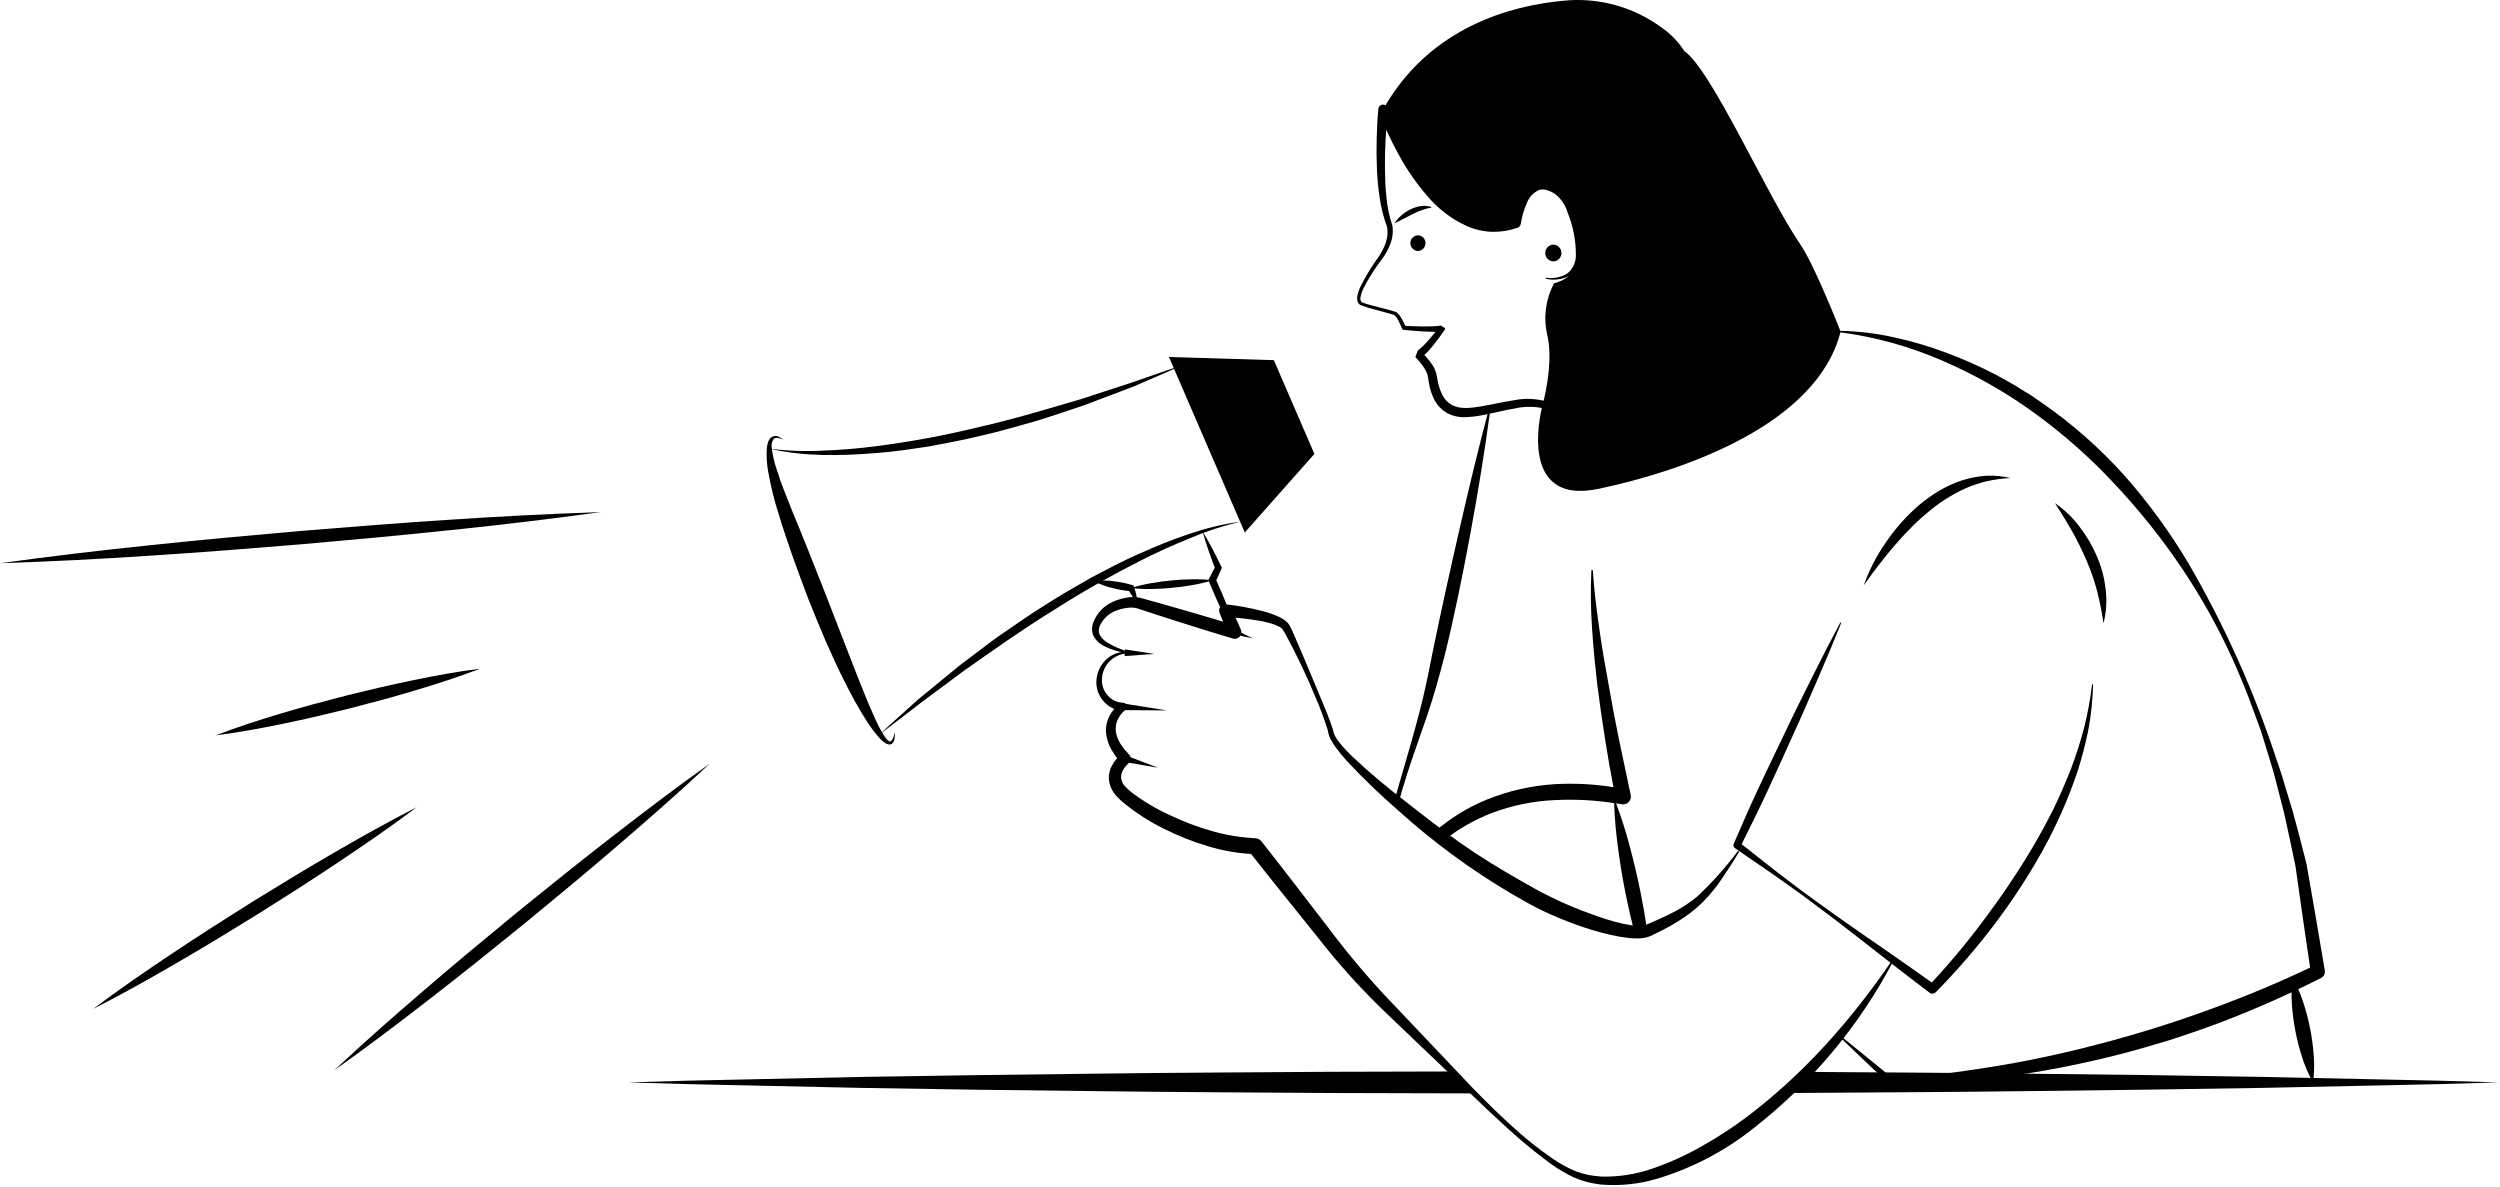 <svg width="455" height="216" viewBox="0 0 455 216" fill="none" xmlns="http://www.w3.org/2000/svg">
<path d="M289.667 88.975C288.916 85.093 287.478 81.377 285.42 78.002C284.343 76.374 283.126 74.872 281.337 74.408C279.506 73.952 277.595 73.924 275.752 74.329C273.833 74.644 271.906 75.163 269.908 75.539C268.888 75.749 267.852 75.876 266.812 75.919C265.67 75.99 264.53 75.757 263.508 75.244C262.473 74.693 261.628 73.845 261.081 72.809C260.583 71.843 260.242 70.805 260.07 69.733C259.977 69.234 259.911 68.686 259.826 68.297C259.717 67.897 259.548 67.516 259.325 67.166C258.834 66.373 258.251 65.64 257.589 64.983L258.068 63.757C258.064 63.753 258.06 63.751 258.055 63.749C258.05 63.747 258.045 63.746 258.04 63.747C258.035 63.747 258.029 63.749 258.025 63.751C258.02 63.754 258.016 63.757 258.013 63.761C258.022 63.761 258.073 63.727 258.102 63.714C258.192 63.665 258.277 63.608 258.356 63.543C258.553 63.389 258.741 63.223 258.919 63.047C259.295 62.686 259.661 62.289 260.017 61.882C260.73 61.07 261.42 60.212 262.079 59.351L262.849 60.103C262.728 60.172 262.6 60.228 262.468 60.272L262.2 60.323C262.02 60.356 261.875 60.356 261.71 60.373C261.399 60.389 261.094 60.395 260.794 60.391C260.192 60.385 259.598 60.36 259.006 60.324C257.821 60.257 256.647 60.147 255.468 60.038L255.462 60.037C255.393 60.031 255.327 60.005 255.272 59.963C255.217 59.921 255.175 59.865 255.151 59.8C254.972 59.322 254.766 58.854 254.533 58.398C254.303 57.969 254.028 57.468 253.718 57.347C252.8 56.996 251.733 56.766 250.729 56.485C249.683 56.231 248.653 55.916 247.643 55.543C247.491 55.464 247.358 55.352 247.254 55.216C247.15 55.079 247.078 54.921 247.042 54.753C246.981 54.457 246.98 54.151 247.038 53.853C247.142 53.311 247.314 52.783 247.549 52.283C248.491 50.376 249.592 48.552 250.84 46.83C251.433 46.005 251.898 45.095 252.22 44.131C252.538 43.223 252.619 42.248 252.452 41.299L252.468 41.344C251.819 39.632 251.364 37.853 251.11 36.04C250.833 34.251 250.662 32.448 250.597 30.639C250.517 28.836 250.513 27.033 250.557 25.233C250.6 23.429 250.684 21.642 250.856 19.827C250.874 19.631 250.958 19.447 251.094 19.305C251.23 19.162 251.41 19.07 251.605 19.042C251.8 19.015 251.998 19.054 252.168 19.153C252.338 19.252 252.47 19.405 252.542 19.588L252.555 19.622C253.611 22.283 254.863 24.862 256.301 27.337C257.717 29.806 259.373 32.13 261.243 34.275C263.032 36.395 265.251 38.112 267.753 39.312C268.972 39.872 270.287 40.193 271.627 40.257C272.968 40.299 274.308 40.119 275.591 39.725L274.978 40.46C275.232 39.014 275.686 37.611 276.326 36.289C276.659 35.598 277.086 34.956 277.595 34.382C278.158 33.752 278.885 33.292 279.695 33.053C280.115 32.954 280.546 32.916 280.976 32.94C281.384 32.982 281.786 33.075 282.171 33.217C282.91 33.477 283.592 33.876 284.181 34.391C285.294 35.411 286.084 36.735 286.451 38.2C286.876 39.537 287.209 40.902 287.448 42.285C287.713 43.684 287.769 45.115 287.613 46.53C287.564 47.267 287.349 47.983 286.984 48.625C286.619 49.266 286.113 49.817 285.505 50.236C284.225 50.89 282.754 51.068 281.355 50.739C281.33 50.735 281.308 50.721 281.293 50.701C281.278 50.68 281.272 50.655 281.276 50.63C281.28 50.606 281.293 50.585 281.312 50.57C281.331 50.556 281.355 50.548 281.379 50.55C282.708 50.742 284.062 50.478 285.222 49.802C285.724 49.399 286.128 48.888 286.403 48.306C286.678 47.725 286.818 47.088 286.811 46.445C286.821 43.754 286.298 41.089 285.272 38.601C284.913 37.39 284.209 36.31 283.246 35.493C282.785 35.114 282.255 34.827 281.685 34.647C281.423 34.558 281.15 34.502 280.874 34.479C280.745 34.47 280.616 34.479 280.489 34.506C280.366 34.534 280.229 34.498 280.116 34.57C279.593 34.805 279.123 35.145 278.735 35.568C278.347 35.99 278.05 36.488 277.861 37.03C277.339 38.208 276.979 39.452 276.792 40.727L276.791 40.732C276.766 40.898 276.695 41.054 276.587 41.183C276.479 41.311 276.338 41.408 276.179 41.462C274.691 41.982 273.121 42.229 271.546 42.19C269.966 42.136 268.411 41.782 266.964 41.147C264.17 39.869 261.697 37.981 259.728 35.622C257.774 33.365 256.068 30.905 254.641 28.283C253.195 25.693 251.946 22.998 250.903 20.221L252.603 20.016C252.416 21.754 252.282 23.533 252.181 25.297C252.083 27.064 252.033 28.835 252.057 30.601C252.085 32.366 252.127 34.134 252.33 35.878C252.487 37.615 252.843 39.329 253.389 40.985L253.401 41.019L253.405 41.031C253.589 42.169 253.461 43.337 253.035 44.409C252.649 45.432 252.111 46.39 251.44 47.253C250.179 48.913 249.068 50.682 248.12 52.539C247.9 52.988 247.736 53.463 247.633 53.953C247.535 54.429 247.592 54.879 247.927 55.039C248.392 55.23 248.871 55.386 249.36 55.505L250.881 55.906C251.906 56.177 252.904 56.391 253.968 56.749C254.129 56.81 254.276 56.903 254.399 57.023C254.509 57.127 254.609 57.241 254.698 57.363C254.863 57.588 255.013 57.823 255.146 58.068C255.407 58.543 255.641 59.032 255.845 59.533L255.528 59.296C256.695 59.366 257.87 59.401 259.036 59.413C259.62 59.419 260.203 59.414 260.777 59.391C261.064 59.381 261.347 59.36 261.622 59.333C261.749 59.312 261.9 59.302 262.007 59.273L262.172 59.236C262.19 59.222 262.18 59.222 262.196 59.231L262.894 59.652C262.92 59.668 262.943 59.688 262.961 59.713C262.979 59.738 262.992 59.766 263 59.795C263.007 59.825 263.008 59.856 263.004 59.886C262.999 59.917 262.989 59.946 262.973 59.972L262.965 59.984C262.329 60.908 261.68 61.805 260.978 62.686C260.629 63.127 260.267 63.561 259.868 63.985C259.664 64.206 259.447 64.416 259.218 64.613C259.088 64.727 258.948 64.83 258.8 64.92C258.712 64.976 258.62 65.025 258.525 65.068C258.377 65.118 258.224 65.153 258.068 65.171L258.548 63.945C259.34 64.655 260.044 65.458 260.645 66.337C260.973 66.82 261.222 67.352 261.382 67.913C261.522 68.496 261.578 68.94 261.682 69.419C261.854 70.314 262.151 71.181 262.565 71.993C262.954 72.733 263.558 73.338 264.298 73.728C265.75 74.512 267.705 74.271 269.625 73.953C271.554 73.63 273.496 73.145 275.52 72.85C277.596 72.425 279.745 72.531 281.769 73.158C282.282 73.346 282.775 73.585 283.24 73.873L283.887 74.375C284.109 74.533 284.308 74.719 284.48 74.929L285.021 75.53C285.186 75.736 285.323 75.95 285.475 76.159C285.785 76.573 286.042 77.016 286.308 77.454C287.325 79.213 288.118 81.093 288.669 83.049C289.249 84.974 289.646 86.95 289.856 88.95C289.857 88.963 289.856 88.975 289.852 88.987C289.849 88.999 289.843 89.01 289.835 89.02C289.827 89.029 289.817 89.037 289.806 89.043C289.795 89.049 289.783 89.053 289.771 89.054C289.747 89.055 289.723 89.048 289.704 89.034C289.685 89.019 289.672 88.998 289.667 88.975Z" fill="black"/>
<path d="M282.852 51.558C281.307 54.422 280.86 57.753 281.596 60.923C282.852 66.177 280.783 73.549 280.783 73.549C280.783 73.549 275.543 92.217 290.961 88.962C306.38 85.707 330.707 77.312 334.99 60.352C334.99 60.352 330.293 48.304 327.623 44.42C321.612 35.673 311.519 12.726 306.551 9.3C305.44 7.573 303.993 6.088 302.296 4.933C297.152 1.188 290.805 -0.52 284.477 0.138C275.162 1.005 260.162 4.855 251.729 19.921C251.729 19.921 259.892 45.325 275.885 40.593C275.885 40.593 277.146 31.608 282.642 34.31C284.075 35.053 285.175 36.309 285.723 37.828C287.178 41.628 289.486 49.893 282.852 51.558Z" fill="black"/>
<path d="M253.785 40.651C254.135 40.09 254.574 39.59 255.086 39.171C255.589 38.742 256.144 38.377 256.737 38.085C257.342 37.791 257.989 37.593 258.654 37.497C259.325 37.401 260.01 37.484 260.638 37.738C259.425 37.971 258.251 38.376 257.152 38.941C256.046 39.468 254.984 40.091 253.785 40.651Z" fill="black"/>
<path d="M258.068 45.676C258.438 45.663 258.789 45.507 259.046 45.241C259.303 44.974 259.447 44.618 259.447 44.248C259.447 43.878 259.303 43.522 259.046 43.256C258.789 42.989 258.438 42.833 258.068 42.821C257.698 42.833 257.347 42.989 257.09 43.256C256.833 43.522 256.689 43.878 256.689 44.248C256.689 44.618 256.833 44.974 257.09 45.241C257.347 45.507 257.698 45.663 258.068 45.676Z" fill="black"/>
<path d="M334.993 60.216C338.288 60.283 341.567 60.684 344.782 61.411C348.008 62.109 351.178 63.047 354.266 64.216C357.366 65.367 360.391 66.713 363.323 68.244C364.763 69.057 366.238 69.814 367.629 70.713L369.743 72.017L371.79 73.422C377.228 77.211 382.211 81.612 386.643 86.539C391.012 91.486 394.911 96.83 398.287 102.502C404.887 113.853 410.275 125.866 414.365 138.343C414.931 139.884 415.404 141.454 415.869 143.026L417.298 147.737C418.175 150.901 418.99 154.097 419.798 157.29C420.916 163.738 422.056 170.185 423.115 176.648C423.159 176.915 423.117 177.189 422.994 177.431C422.871 177.672 422.675 177.868 422.433 177.991L422.416 177.999C416.38 181.049 410.189 183.781 403.867 186.182C400.699 187.364 397.501 188.464 394.275 189.484C391.037 190.458 387.789 191.401 384.506 192.211C377.946 193.836 371.303 195.106 364.606 196.017C357.92 196.916 351.188 197.446 344.444 197.602L344.407 197.603C344.261 197.607 344.119 197.553 344.012 197.452C340.976 194.57 337.909 191.724 334.9 188.811C334.875 188.786 334.86 188.753 334.859 188.718C334.857 188.683 334.869 188.649 334.892 188.623C334.916 188.597 334.948 188.58 334.983 188.577C335.017 188.574 335.052 188.585 335.079 188.607C338.352 191.22 341.567 193.899 344.812 196.543L344.381 196.393C351.06 195.889 357.691 194.97 364.276 193.872C370.862 192.76 377.376 191.28 383.812 189.542C390.249 187.804 396.598 185.781 402.858 183.473C409.112 181.17 415.274 178.602 421.28 175.697L420.58 177.048C419.601 170.597 418.702 164.131 417.781 157.665C417.11 154.494 416.472 151.313 415.747 148.142L414.535 143.41C414.136 141.83 413.731 140.251 413.231 138.7L411.802 134.025C411.33 132.464 410.703 130.958 410.161 129.421C409.083 126.343 407.823 123.336 406.509 120.352C403.841 114.409 400.668 108.705 397.024 103.304C393.398 97.932 389.346 92.86 384.907 88.137C380.512 83.405 375.672 79.109 370.453 75.306C365.232 71.495 359.602 68.278 353.668 65.713C347.716 63.105 341.428 61.346 334.987 60.488L334.977 60.487C334.943 60.483 334.911 60.466 334.889 60.439C334.866 60.413 334.855 60.379 334.857 60.344C334.859 60.31 334.874 60.277 334.9 60.253C334.925 60.23 334.958 60.216 334.993 60.216L334.993 60.216Z" fill="black"/>
<path d="M417.25 177.978C418.063 179.423 418.726 180.948 419.226 182.528C419.728 184.068 420.136 185.637 420.447 187.227C420.762 188.815 420.978 190.422 421.094 192.037C421.229 193.69 421.19 195.353 420.978 196.998C420.161 195.554 419.498 194.03 418.998 192.448C418.496 190.909 418.089 189.339 417.781 187.749C417.469 186.16 417.254 184.553 417.137 182.938C417.004 181.285 417.042 179.623 417.25 177.978Z" fill="black"/>
<path d="M339.199 106.536C340.193 103.74 341.561 101.091 343.264 98.661C344.948 96.182 346.948 93.934 349.214 91.974C350.369 90.998 351.599 90.116 352.894 89.335C354.205 88.567 355.591 87.934 357.03 87.445C358.474 86.981 359.968 86.693 361.481 86.589C362.974 86.519 364.47 86.66 365.925 87.006C364.476 87.079 363.036 87.271 361.619 87.58C360.243 87.912 358.898 88.364 357.6 88.93C355.039 90.119 352.66 91.666 350.533 93.525C349.44 94.436 348.401 95.41 347.42 96.441C346.408 97.451 345.47 98.537 344.522 99.622C342.664 101.824 340.902 104.129 339.199 106.536Z" fill="black"/>
<path d="M374.001 91.566C375.709 92.744 377.215 94.189 378.462 95.847C379.74 97.496 380.801 99.301 381.621 101.218C382.459 103.141 383.002 105.179 383.232 107.263C383.489 109.332 383.355 111.431 382.836 113.45C382.555 111.465 382.165 109.497 381.669 107.554C381.168 105.663 380.525 103.812 379.747 102.017C378.974 100.208 378.105 98.441 377.143 96.725C376.165 94.998 375.121 93.297 374.001 91.566Z" fill="black"/>
<path d="M262.93 119.288C261.979 122.958 260.959 126.658 259.729 130.268C258.509 133.878 257.189 137.438 256.04 141.048C255.5 142.748 254.979 144.458 254.52 146.178C254.29 145.988 254.06 145.788 253.83 145.598C254.259 143.988 254.729 142.388 255.2 140.788C256.27 137.138 257.33 133.498 258.279 129.838C259.259 126.188 259.99 122.508 260.719 118.788C262.24 111.368 263.879 103.967 265.569 96.578C267.25 89.178 269.02 81.808 270.969 74.458C270.981 74.424 271.005 74.395 271.036 74.379C271.068 74.362 271.105 74.358 271.14 74.368C271.173 74.374 271.202 74.394 271.221 74.422C271.24 74.45 271.246 74.484 271.24 74.517C270.24 82.047 269.009 89.537 267.629 96.998C266.24 104.468 264.759 111.908 262.93 119.288Z" fill="black"/>
<path d="M299.779 169.417C299.024 169.641 298.232 169.713 297.45 169.628C296.87 167.388 296.353 165.131 295.899 162.858C295.31 159.958 294.839 157.047 294.45 154.108C294.109 151.487 293.85 148.848 293.77 146.167C290.267 145.627 286.719 145.44 283.18 145.608C279.198 145.759 275.268 146.553 271.54 147.958C268.425 149.16 265.507 150.818 262.879 152.878C262.27 152.427 261.649 151.947 261.02 151.458C263.85 148.965 267.078 146.964 270.569 145.537C274.535 143.926 278.737 142.973 283.009 142.717C286.565 142.519 290.133 142.704 293.649 143.267C293.12 140.517 292.629 137.767 292.2 135.007C291.66 131.577 291.149 128.138 290.709 124.687C290.319 121.227 289.969 117.777 289.749 114.297C289.51 110.826 289.469 107.344 289.629 103.868C289.63 103.85 289.634 103.832 289.641 103.816C289.649 103.8 289.659 103.785 289.672 103.773C289.685 103.761 289.701 103.752 289.717 103.746C289.734 103.739 289.752 103.737 289.77 103.737C289.803 103.741 289.833 103.756 289.857 103.78C289.881 103.804 289.895 103.834 289.899 103.868C290.129 107.318 290.549 110.747 291.04 114.167C291.509 117.587 292.1 120.987 292.729 124.388C293.31 127.787 293.959 131.177 294.649 134.567L296.79 144.687C296.829 144.868 296.833 145.055 296.8 145.237C296.767 145.419 296.698 145.593 296.598 145.748C296.497 145.903 296.367 146.037 296.215 146.142C296.062 146.246 295.89 146.32 295.709 146.358C295.539 146.394 295.363 146.401 295.189 146.377L295.169 146.368C294.819 146.318 294.469 146.277 294.129 146.217C295.052 148.669 295.85 151.165 296.52 153.697C297.299 156.547 297.98 159.427 298.56 162.317C299.04 164.677 299.446 167.044 299.779 169.417Z" fill="black"/>
<path d="M264.319 195.008C265.629 196.338 266.959 197.678 268.299 198.998L241.959 198.928C227.779 198.818 213.589 198.778 199.41 198.588C185.229 198.448 171.049 198.251 156.87 197.998L135.589 197.538L124.959 197.308L114.319 196.997L124.959 196.688L135.589 196.458L156.87 195.997C171.049 195.757 185.229 195.561 199.41 195.407C213.589 195.217 227.779 195.177 241.959 195.067L264.319 195.008Z" fill="black"/>
<path d="M454.689 196.997L444.049 197.308L433.419 197.538L412.139 197.988C397.959 198.228 383.78 198.424 369.6 198.578C355.409 198.768 341.229 198.808 327.049 198.918L325.009 198.928C326.33 197.708 327.649 196.428 328.95 195.088C342.5 195.188 356.04 195.238 369.6 195.418C383.78 195.548 397.959 195.744 412.139 196.008L433.419 196.458L444.05 196.688L454.689 196.997Z" fill="black"/>
<path d="M142.585 80.053C142.017 79.743 141.226 79.522 140.826 79.88C140.652 80.111 140.53 80.377 140.467 80.66C140.405 80.943 140.403 81.235 140.462 81.519C140.609 82.821 140.899 84.104 141.326 85.343C142.115 87.882 143.127 90.372 144.128 92.861C145.18 95.347 146.154 97.877 147.184 100.375L150.164 107.916L156.022 123.009C157.025 125.507 158.004 128.019 159.116 130.452C159.634 131.669 160.248 132.844 160.951 133.964C161.282 134.461 161.799 135.078 162.112 134.913C162.347 134.734 162.516 134.481 162.592 134.196C162.706 133.878 162.797 133.552 162.862 133.221C162.877 133.566 162.867 133.911 162.83 134.254C162.816 134.645 162.664 135.019 162.401 135.308C162.307 135.39 162.195 135.448 162.074 135.478C161.953 135.508 161.827 135.509 161.706 135.482C161.498 135.44 161.3 135.359 161.122 135.244C160.812 135.04 160.524 134.804 160.263 134.54C159.315 133.513 158.464 132.401 157.721 131.216C156.262 128.896 154.924 126.501 153.715 124.041C152.463 121.612 151.376 119.115 150.257 116.634C149.179 114.135 148.161 111.614 147.149 109.093C146.19 106.55 145.225 104.011 144.32 101.45C143.449 98.875 142.539 96.324 141.758 93.71C140.916 91.088 140.256 88.412 139.785 85.699C139.539 84.31 139.467 82.895 139.57 81.488C139.61 81.118 139.695 80.754 139.821 80.404C139.942 80.007 140.211 79.671 140.571 79.465C140.752 79.385 140.947 79.345 141.145 79.348C141.342 79.351 141.536 79.397 141.714 79.484C142.034 79.623 142.329 79.815 142.585 80.053Z" fill="black"/>
<path d="M140.01 81.641C143.204 82.064 146.43 82.189 149.647 82.015C152.858 81.901 156.063 81.649 159.249 81.232C165.625 80.423 171.949 79.25 178.191 77.718C184.464 76.3 190.626 74.433 196.806 72.616L205.998 69.614C209.05 68.571 212.085 67.474 215.162 66.474C212.223 67.815 209.24 69.06 206.275 70.358L197.199 73.799C195.667 74.322 194.132 74.837 192.591 75.332C191.047 75.818 189.524 76.375 187.958 76.796C184.837 77.663 181.73 78.589 178.563 79.293C175.415 80.069 172.223 80.661 169.034 81.254C165.825 81.736 162.617 82.234 159.376 82.466C152.929 82.964 146.331 83.145 140.01 81.641Z" fill="black"/>
<path d="M225.695 94.952C222.587 95.692 219.547 96.692 216.607 97.941C215.131 98.539 213.662 99.159 212.209 99.811C210.773 100.505 209.31 101.133 207.901 101.88C202.206 104.742 196.665 107.901 191.3 111.342C185.871 114.689 180.677 118.402 175.448 122.069L167.752 127.787C165.209 129.726 162.7 131.71 160.119 133.617C162.461 131.431 164.874 129.322 167.254 127.169L174.699 121.074C175.97 120.096 177.25 119.127 178.537 118.168C179.829 117.216 181.091 116.222 182.423 115.324C185.07 113.505 187.699 111.658 190.437 109.973C193.139 108.232 195.941 106.652 198.731 105.055C201.581 103.563 204.419 102.048 207.37 100.759C213.232 98.162 219.314 95.796 225.695 94.952Z" fill="black"/>
<path d="M212.751 64.976L226.552 96.911L239.218 82.616L231.842 65.548L212.751 64.976Z" fill="black"/>
<path d="M344.526 175.018C338.316 186.797 329.676 197.123 319.176 205.312C313.916 209.514 307.894 212.659 301.441 214.574C298.173 215.527 294.758 215.87 291.366 215.588C290.517 215.483 289.675 215.33 288.844 215.128C288.016 214.905 287.205 214.622 286.417 214.282C284.899 213.56 283.451 212.696 282.094 211.702C279.428 209.743 276.87 207.641 274.432 205.404C271.989 203.19 269.587 200.935 267.227 198.638L252.955 185.022C248.136 180.469 243.674 175.552 239.609 170.315C235.503 165.177 231.34 160.085 227.29 154.904L228.386 155.457C225.456 155.342 222.553 154.846 219.75 153.981C216.981 153.149 214.291 152.076 211.708 150.776C209.104 149.475 206.652 147.887 204.4 146.041C203.79 145.532 203.235 144.958 202.747 144.331C202.205 143.585 201.88 142.703 201.807 141.784C201.767 140.866 201.996 139.956 202.466 139.166C202.892 138.431 203.454 137.783 204.122 137.259L203.997 138.803L203.067 137.674C202.786 137.267 202.52 136.845 202.263 136.419C201.758 135.511 201.435 134.513 201.31 133.482C201.21 132.412 201.41 131.336 201.889 130.374C202.361 129.434 203.061 128.626 203.924 128.024L204.359 129.378C203.609 129.328 202.879 129.113 202.222 128.748C201.564 128.384 200.996 127.878 200.556 127.268C200.126 126.69 199.821 126.028 199.661 125.326C199.502 124.623 199.492 123.894 199.632 123.188C199.868 121.81 200.609 120.57 201.71 119.709C202.239 119.292 202.845 118.984 203.494 118.803C204.143 118.621 204.821 118.57 205.489 118.651L205.51 118.654C205.544 118.659 205.576 118.676 205.597 118.703C205.619 118.73 205.63 118.764 205.627 118.798C205.625 118.833 205.609 118.865 205.583 118.888C205.558 118.912 205.524 118.924 205.489 118.923C204.244 118.892 203.036 119.349 202.122 120.196C201.235 121.008 200.682 122.123 200.573 123.322C200.505 123.887 200.555 124.46 200.721 125.005C200.887 125.55 201.165 126.054 201.536 126.486C201.874 126.904 202.297 127.246 202.777 127.489C203.256 127.732 203.782 127.871 204.319 127.897C204.473 127.884 204.627 127.921 204.759 128.003C204.89 128.084 204.993 128.205 205.051 128.348C205.109 128.492 205.12 128.65 205.082 128.8C205.044 128.949 204.959 129.083 204.84 129.182L204.755 129.251C204.157 129.74 203.684 130.365 203.375 131.074C203.081 131.765 202.986 132.526 203.101 133.268C203.249 134.037 203.54 134.77 203.961 135.43C204.195 135.766 204.438 136.097 204.685 136.427L205.521 137.371C205.615 137.477 205.687 137.6 205.733 137.733C205.779 137.866 205.798 138.007 205.79 138.148C205.781 138.289 205.745 138.427 205.684 138.553C205.622 138.68 205.536 138.794 205.43 138.887L205.425 138.892L205.397 138.916C204.977 139.285 204.627 139.725 204.362 140.217C204.12 140.646 204.01 141.137 204.046 141.629C204.114 142.112 204.31 142.568 204.613 142.951C205.012 143.411 205.456 143.831 205.939 144.203C208.1 145.838 210.435 147.229 212.901 148.351C215.361 149.529 217.916 150.497 220.54 151.242C223.125 151.984 225.786 152.425 228.472 152.558L228.479 152.558C228.689 152.567 228.896 152.62 229.084 152.716C229.272 152.811 229.438 152.946 229.569 153.111C233.651 158.267 237.621 163.511 241.648 168.71C245.557 173.941 249.8 178.913 254.351 183.595L267.939 197.92C270.225 200.279 272.564 202.582 274.989 204.789C277.385 207.014 279.942 209.06 282.639 210.909C283.963 211.824 285.382 212.594 286.872 213.205C287.611 213.473 288.369 213.688 289.14 213.849C289.916 213.989 290.699 214.085 291.486 214.137C294.675 214.212 297.852 213.706 300.86 212.643C303.895 211.59 306.827 210.261 309.619 208.673C312.442 207.099 315.156 205.338 317.744 203.404C328.128 195.628 336.896 185.728 344.293 174.877C344.313 174.848 344.342 174.828 344.377 174.82C344.411 174.813 344.446 174.818 344.476 174.837C344.506 174.855 344.528 174.884 344.537 174.917C344.546 174.951 344.542 174.987 344.526 175.018L344.526 175.018Z" fill="black"/>
<path d="M205.5 118.923L205.48 118.925H205.478L205.442 118.92C203.892 118.74 202.384 118.297 200.983 117.611C200.207 117.234 199.556 116.644 199.104 115.91C198.888 115.494 198.767 115.035 198.753 114.566C198.738 114.098 198.828 113.632 199.018 113.203C199.648 111.587 200.886 110.282 202.466 109.567C203.227 109.211 204.031 108.955 204.859 108.806C205.744 108.602 206.665 108.604 207.55 108.81C210.48 109.63 213.416 110.433 216.334 111.293C219.254 112.147 222.177 112.99 225.08 113.901L223.621 115.538C223.05 114.234 222.526 112.908 221.982 111.592L221.961 111.543C221.847 111.268 221.847 110.959 221.961 110.684C222.075 110.41 222.294 110.191 222.568 110.077C222.742 110.006 222.931 109.979 223.118 109.999C225.288 110.234 227.438 110.621 229.553 111.158C230.643 111.423 231.707 111.787 232.732 112.243C233.005 112.369 233.268 112.513 233.52 112.676L233.91 112.939C234.044 113.051 234.172 113.17 234.292 113.296C234.421 113.41 234.529 113.545 234.61 113.696C234.696 113.829 234.776 113.967 234.848 114.108L235.212 114.853C236.955 118.801 238.573 122.728 240.22 126.675C241.045 128.662 241.874 130.574 242.569 132.701L242.672 133.124C242.69 133.232 242.718 133.337 242.757 133.439C242.834 133.663 242.934 133.879 243.053 134.084C243.303 134.524 243.593 134.941 243.918 135.328C244.583 136.133 245.294 136.9 246.048 137.623C249.136 140.523 252.373 143.26 255.746 145.824C259.097 148.459 262.424 151.053 265.885 153.485C269.33 155.918 272.936 158.095 276.607 160.195L279.37 161.759C280.282 162.265 281.194 162.734 282.133 163.193C283.998 164.116 285.915 164.963 287.865 165.716C289.818 166.454 291.784 167.173 293.775 167.721C294.755 167.993 295.75 168.212 296.754 168.375C297.624 168.55 298.52 168.553 299.392 168.385L299.512 168.348C299.501 168.338 299.4 168.39 299.473 168.359L299.635 168.29L299.957 168.153L300.602 167.877L301.868 167.315C302.7 166.93 303.538 166.561 304.34 166.137C305.957 165.33 307.477 164.342 308.87 163.19C311.57 160.665 314.042 157.907 316.258 154.949C316.28 154.923 316.311 154.905 316.346 154.9C316.38 154.896 316.414 154.904 316.443 154.924C316.471 154.944 316.49 154.974 316.497 155.007C316.505 155.041 316.499 155.076 316.481 155.106C315.512 156.706 314.51 158.285 313.444 159.835C312.391 161.423 311.184 162.903 309.841 164.255C308.453 165.597 306.918 166.776 305.263 167.77C304.448 168.275 303.621 168.752 302.774 169.178C302.352 169.393 301.928 169.616 301.51 169.814L300.882 170.118L300.568 170.27L300.411 170.346C300.293 170.402 300.172 170.449 300.047 170.487L300.167 170.45C299.54 170.672 298.88 170.787 298.216 170.79C297.632 170.801 297.049 170.776 296.468 170.716C295.36 170.591 294.259 170.405 293.171 170.158C291.042 169.673 288.946 169.053 286.895 168.303C284.851 167.564 282.842 166.731 280.869 165.805C279.884 165.344 278.908 164.821 277.956 164.293L275.159 162.698C267.741 158.329 260.786 153.217 254.402 147.441C251.156 144.627 248.061 141.642 245.132 138.499C244.395 137.697 243.704 136.854 243.064 135.973C242.735 135.519 242.439 135.043 242.177 134.547C242.038 134.286 241.924 134.012 241.838 133.729C241.789 133.579 241.754 133.425 241.733 133.268C241.707 133.108 241.682 133.034 241.658 132.912C241.031 130.901 240.299 128.924 239.465 126.989C237.841 123.061 236.015 119.219 233.995 115.48L233.604 114.816C233.549 114.723 233.488 114.634 233.422 114.548C233.377 114.463 233.31 114.392 233.228 114.342C233.152 114.287 233.101 114.225 233.013 114.169L232.725 114.01C232.52 113.899 232.307 113.804 232.088 113.724C231.133 113.386 230.151 113.133 229.153 112.967C227.097 112.622 225.023 112.392 222.941 112.276L224.077 110.683C224.666 111.98 225.276 113.268 225.838 114.577C225.929 114.788 225.957 115.02 225.921 115.246C225.885 115.473 225.785 115.684 225.633 115.856C225.481 116.028 225.283 116.153 225.062 116.217C224.842 116.281 224.608 116.281 224.388 116.217L224.379 116.214C221.458 115.36 218.558 114.439 215.655 113.529C212.749 112.624 209.861 111.663 206.969 110.719C206.372 110.557 205.747 110.53 205.139 110.639C204.46 110.718 203.794 110.884 203.159 111.134C201.891 111.589 200.85 112.52 200.258 113.73C200.109 113.982 200.017 114.264 199.99 114.556C199.963 114.847 200.001 115.141 200.101 115.417C200.397 116.019 200.857 116.525 201.427 116.877C202.7 117.659 204.077 118.258 205.517 118.655L205.48 118.65L205.499 118.652C205.534 118.654 205.566 118.67 205.589 118.695C205.613 118.72 205.626 118.753 205.626 118.788C205.626 118.822 205.613 118.855 205.589 118.88C205.566 118.906 205.534 118.921 205.499 118.923L205.5 118.923Z" fill="black"/>
<path d="M204.728 118.193L210.077 119.01L204.681 119.406L204.728 118.193Z" fill="black"/>
<path d="M204.388 128.031L212.376 129.298L204.289 129.241L204.388 128.031Z" fill="black"/>
<path d="M204.923 137.5L210.773 139.732L204.602 138.672L204.923 137.5Z" fill="black"/>
<path d="M199.062 105.744C200.228 105.606 201.406 105.615 202.57 105.771C203.716 105.899 204.849 106.126 205.957 106.448L206.307 106.55L206.382 106.785C206.712 107.729 206.933 108.707 207.041 109.701C206.375 108.955 205.796 108.136 205.315 107.26L205.74 107.596C204.592 107.494 203.454 107.293 202.34 106.995C201.199 106.717 200.098 106.297 199.062 105.744Z" fill="black"/>
<path d="M218.871 96.722C219.512 97.756 220.094 98.816 220.656 99.884C221.222 100.951 221.755 102.031 222.277 103.117L222.386 103.344L222.266 103.608C221.92 104.369 221.596 105.141 221.231 105.893L221.243 105.345C222.656 108.475 223.954 111.655 225.071 114.913L224.848 114.707C225.915 115.169 226.977 115.647 228.017 116.188C226.864 115.977 225.732 115.705 224.605 115.417L224.473 115.383L224.382 115.211C222.775 112.165 221.349 109.04 220.037 105.867L219.92 105.584L220.049 105.319C220.414 104.567 220.821 103.835 221.205 103.093L221.194 103.584C220.761 102.46 220.34 101.332 219.951 100.188C219.558 99.047 219.185 97.897 218.871 96.722Z" fill="black"/>
<path d="M205.849 107.022C207.042 106.642 208.261 106.348 209.496 106.143C210.719 105.926 211.947 105.755 213.18 105.638C214.412 105.516 215.65 105.452 216.892 105.432C218.144 105.399 219.396 105.457 220.64 105.606C219.447 105.987 218.228 106.282 216.993 106.488C215.769 106.704 214.542 106.875 213.309 106.99C212.076 107.109 210.839 107.175 209.597 107.194C208.345 107.226 207.092 107.169 205.849 107.022Z" fill="black"/>
<path d="M109.36 93.201C100.286 94.444 91.2 95.533 82.1 96.469C73.003 97.437 63.894 98.264 54.783 99.064C45.668 99.819 36.55 100.543 27.42 101.126C18.294 101.743 9.153 102.204 0 102.508C9.073 101.262 18.16 100.172 27.259 99.237C36.356 98.269 45.465 97.442 54.577 96.645C63.692 95.894 72.81 95.169 81.94 94.587C91.066 93.971 100.206 93.509 109.36 93.201Z" fill="black"/>
<path d="M129.153 139.002C123.778 144.04 118.251 148.892 112.672 153.679C107.101 158.478 101.441 163.167 95.764 167.834C90.058 172.466 84.332 177.075 78.517 181.574C72.712 186.085 66.852 190.529 60.839 194.786C66.212 189.745 71.738 184.892 77.318 180.106C82.889 175.307 88.549 170.619 94.228 165.954C99.936 161.324 105.662 156.715 111.477 152.217C117.283 147.706 123.142 143.261 129.153 139.002Z" fill="black"/>
<path d="M87.374 121.698C83.488 123.197 79.543 124.463 75.577 125.648C71.615 126.847 67.619 127.908 63.615 128.943C59.601 129.934 55.579 130.895 51.523 131.719C47.469 132.558 43.396 133.313 39.263 133.834C43.148 132.333 47.093 131.065 51.059 129.881C55.021 128.682 59.017 127.621 63.022 126.589C67.037 125.601 71.059 124.64 75.115 123.816C79.168 122.978 83.242 122.222 87.374 121.698Z" fill="black"/>
<path d="M75.873 146.896C71.229 150.383 66.458 153.667 61.642 156.879C56.835 160.105 51.952 163.209 47.055 166.291C42.133 169.333 37.196 172.35 32.184 175.247C27.18 178.157 22.13 180.994 16.952 183.625C21.595 180.135 26.365 176.85 31.181 173.638C35.989 170.414 40.872 167.309 45.77 164.23C50.693 161.19 55.631 158.173 60.643 155.277C65.648 152.367 70.697 149.53 75.873 146.896Z" fill="black"/>
<path d="M335.076 113.442C333.678 116.892 332.257 120.33 330.761 123.735C329.281 127.146 327.81 130.561 326.254 133.937C324.709 137.318 323.209 140.72 321.627 144.084C320.065 147.458 318.409 150.787 316.743 154.111L316.535 153.301C319.438 155.561 322.299 157.876 325.228 160.099C328.147 162.337 331.138 164.475 334.124 166.62C337.125 168.746 340.155 170.831 343.183 172.919C346.216 175.001 349.211 177.135 352.21 179.263L351.079 179.347C354.695 175.517 358.076 171.472 361.205 167.234C364.375 163.025 367.31 158.643 369.997 154.11C371.334 151.843 372.589 149.53 373.761 147.171C374.912 144.804 375.945 142.384 376.919 139.937C377.852 137.473 378.653 134.96 379.317 132.41C379.96 129.845 380.438 127.241 380.749 124.614C380.75 124.602 380.754 124.59 380.76 124.579C380.766 124.568 380.774 124.558 380.784 124.55C380.793 124.542 380.804 124.537 380.816 124.533C380.828 124.529 380.841 124.528 380.853 124.529C380.877 124.532 380.899 124.544 380.914 124.562C380.93 124.579 380.939 124.602 380.939 124.626C380.867 127.297 380.596 129.958 380.128 132.588C379.607 135.215 378.938 137.811 378.124 140.363C376.413 145.444 374.237 150.357 371.626 155.04C369.01 159.713 366.068 164.195 362.822 168.454C359.578 172.716 356.066 176.768 352.308 180.585L352.302 180.59C352.156 180.738 351.961 180.827 351.754 180.841C351.547 180.856 351.342 180.795 351.176 180.669C348.251 178.441 345.32 176.22 342.429 173.946C339.532 171.679 336.637 169.409 333.714 167.178C330.775 164.969 327.842 162.751 324.836 160.633C321.84 158.5 318.777 156.46 315.754 154.364C315.633 154.28 315.545 154.157 315.505 154.016C315.464 153.874 315.474 153.723 315.532 153.588L315.547 153.554C317.022 150.14 318.506 146.731 320.085 143.365C321.644 139.991 323.285 136.654 324.88 133.297C326.465 129.935 328.135 126.612 329.795 123.284C331.441 119.95 333.16 116.65 334.903 113.361C334.915 113.34 334.934 113.324 334.957 113.316C334.98 113.308 335.006 113.309 335.028 113.32C335.05 113.33 335.067 113.348 335.076 113.371C335.085 113.394 335.085 113.419 335.076 113.442L335.076 113.442Z" fill="black"/>
<path d="M282.711 47.577C283.107 47.563 283.482 47.396 283.758 47.111C284.033 46.826 284.187 46.445 284.187 46.048C284.187 45.652 284.033 45.271 283.758 44.986C283.482 44.701 283.107 44.534 282.711 44.52C282.314 44.534 281.939 44.701 281.664 44.986C281.388 45.271 281.234 45.652 281.234 46.048C281.234 46.445 281.388 46.826 281.664 47.111C281.939 47.396 282.314 47.563 282.711 47.577Z" fill="black"/>
</svg>
